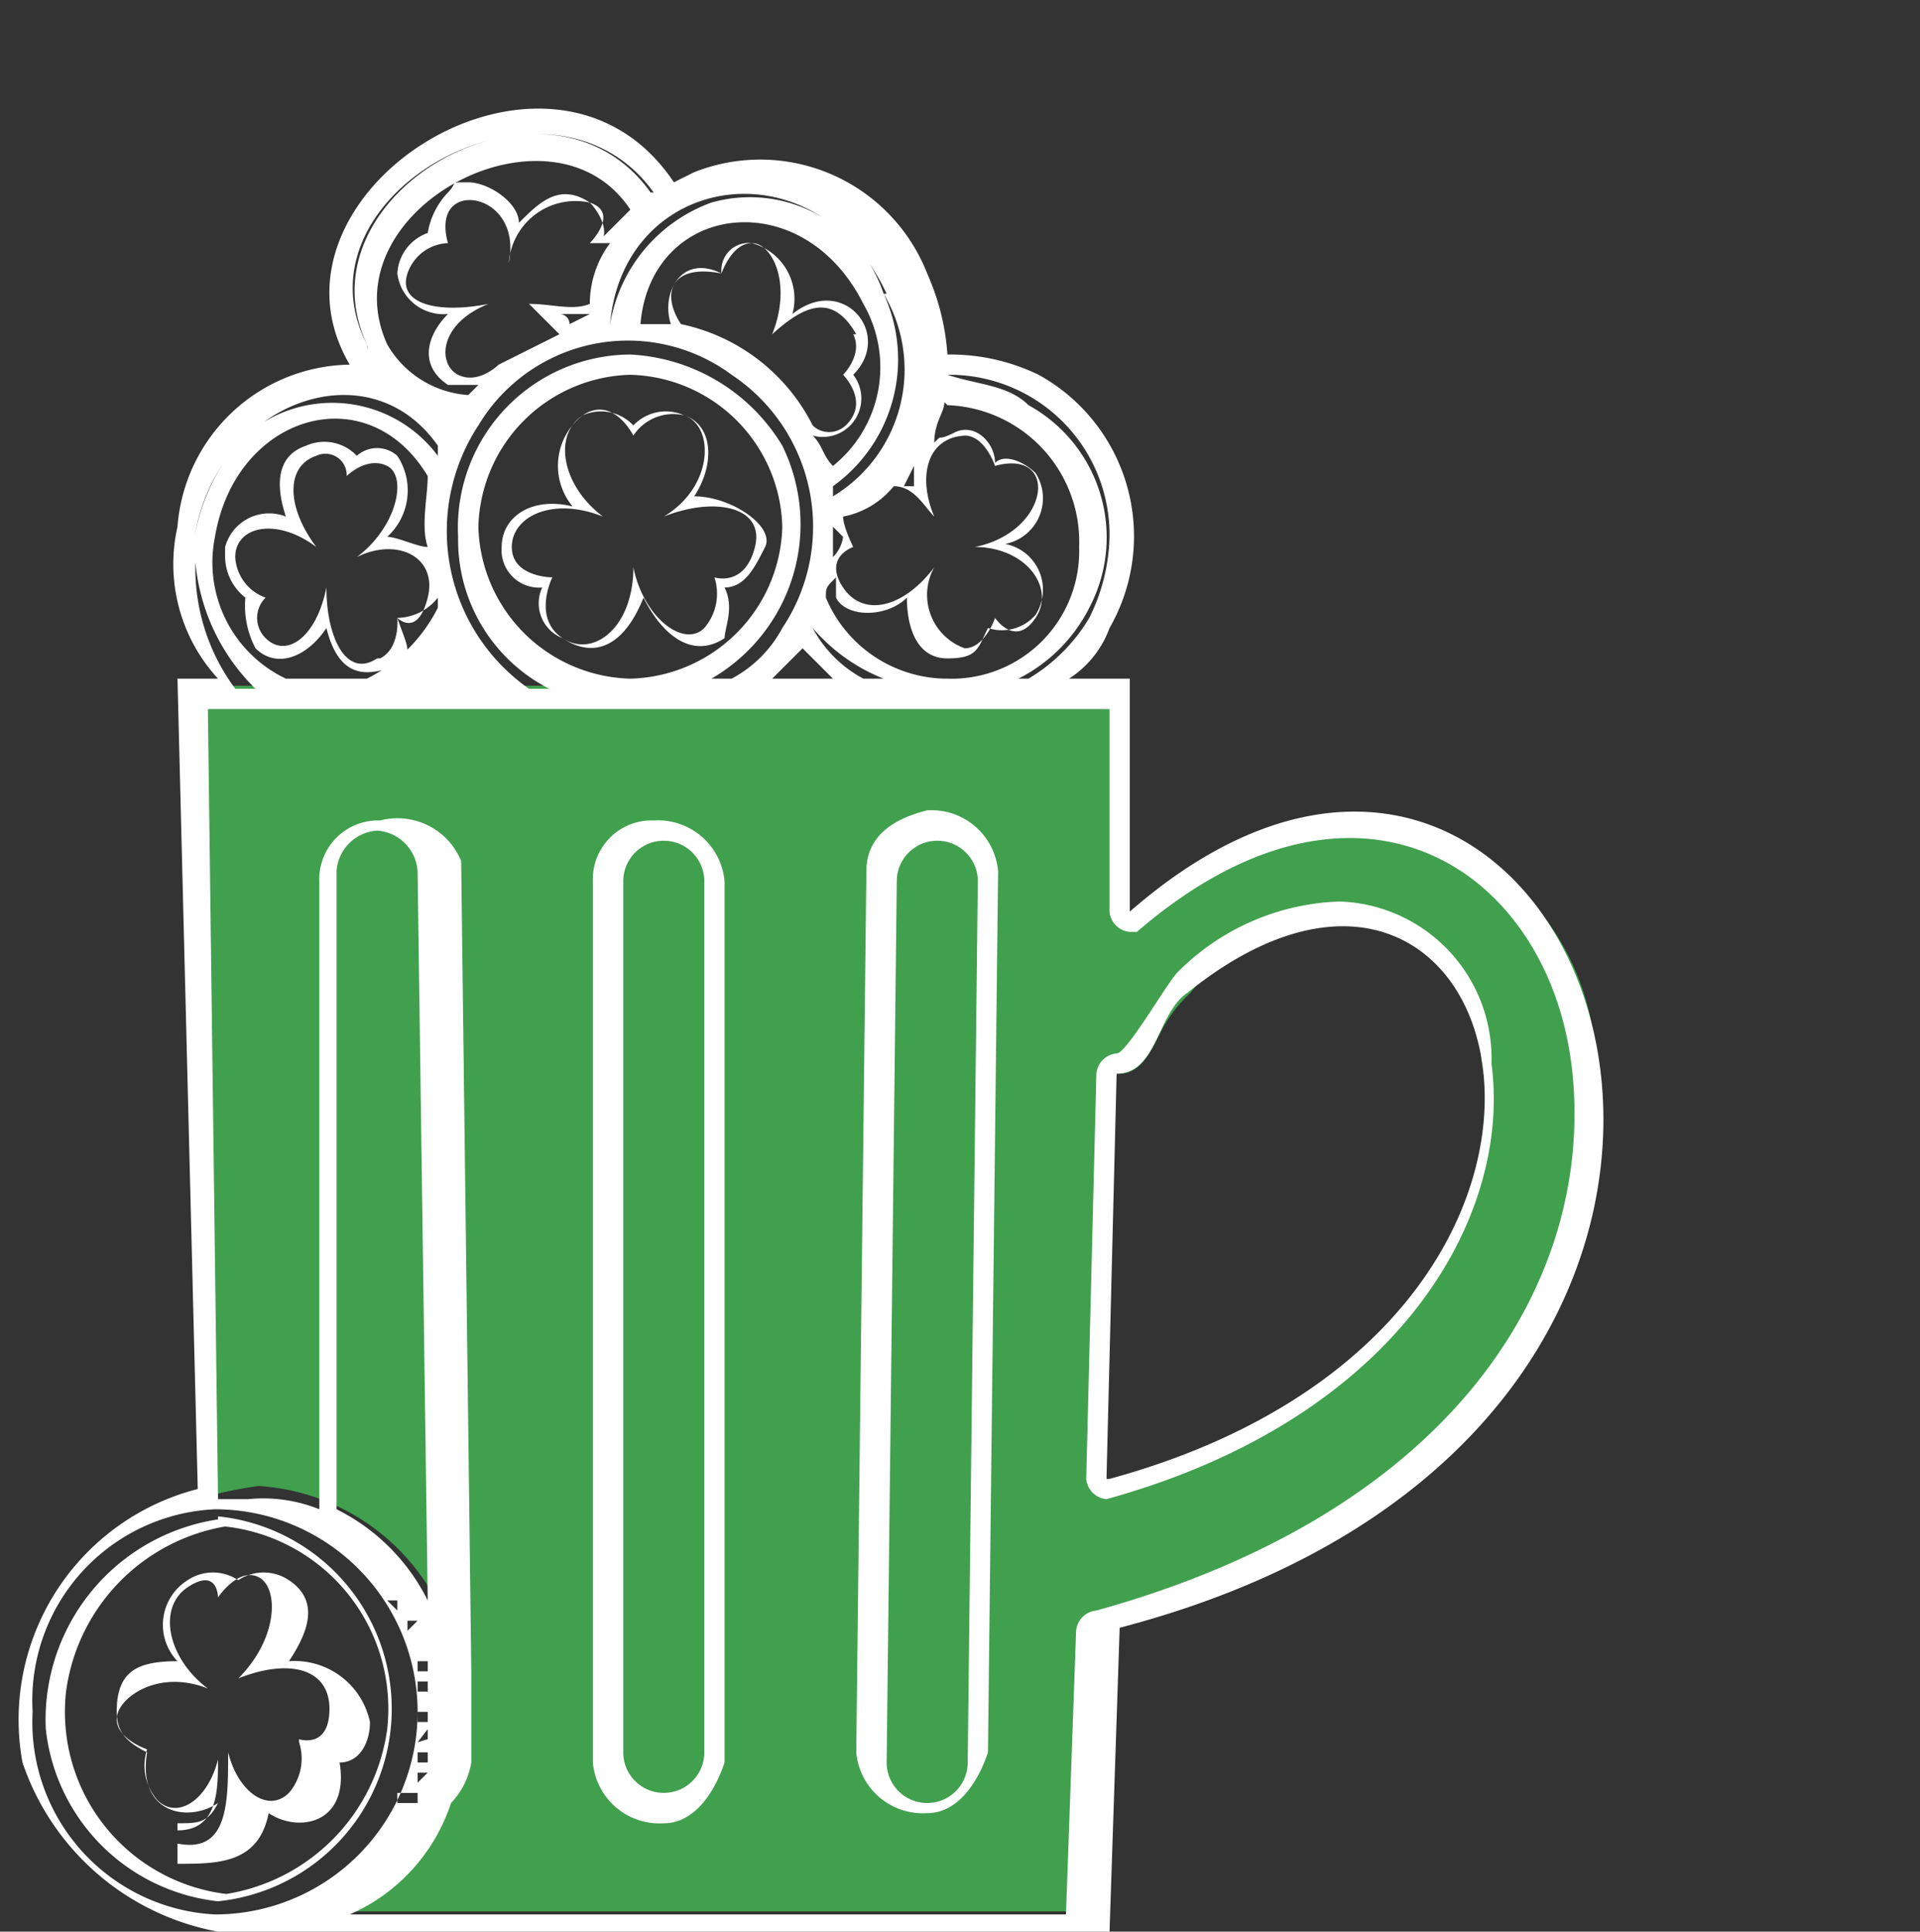 <svg xmlns="http://www.w3.org/2000/svg" viewBox="-0.222 -1.07 18.952 19.07"><rect x="-0.222" y="-1.07" width="18.952" height="19.07" fill="#333333" stroke="none"/><title>Depositphotos_84850228_13</title><g data-name="Layer 2"><g data-name="Layer 1"><path fill="#41a04e" d="M10.73 7.73l.3.4-.3.3-.3-.2.3-.5z"/><g data-name="Layer 2"><g data-name="Layer 1-2"><path d="M15.53 9.43A2.5 2.5 0 0 0 13.13 7a3.72 3.72 0 0 0-2.2 1l-.1.1.1-2.4h-9.3l.2 8a4.33 4.33 0 0 1 .5-.1 2.14 2.14 0 0 1 2 2.3 2 2 0 0 1-1.8 1.9h8.1l.1-3h.1c3.5-.8 4.9-3.27 4.7-5.37zm-4.8 4.2h-.1l.1-4.1h.1c.2 0 .3-.2.4-.4a1.38 1.38 0 0 1 .3-.4A1.93 1.93 0 0 1 13 8a1.43 1.43 0 0 1 1.4 1.4c.3 1.5-.8 3.4-3.7 4.2z" fill="#41a04e"/><path d="M13 7.83a2.36 2.36 0 0 0-1.6.7c-.1.1-.5.8-.6.8a.22.22 0 0 0-.2.2l-.1 4a.22.22 0 0 0 .2.2c2.9-.8 4-2.8 3.8-4.3a1.55 1.55 0 0 0-1.5-1.6zm-2.3 5.7l.1-4c.4 0 .4-.6.7-.8 3.23-2.6 4.83 3.27-.77 4.8z" fill="#fff"/><path d="M10.93 7.93v-2.3h-.6a1 1 0 0 0 .4-.5 1.82 1.82 0 0 0-.7-2.5 2 2 0 0 0-.9-.2 2.35 2.35 0 0 0-.2-.8 1.77 1.77 0 0 0-2.3-1l-.2.1c-1.2-1.8-4.2.1-3.2 1.8a1.73 1.73 0 0 0-1.7 1.6 1.67 1.67 0 0 0 .4 1.5h-.4l.2 8A2.35 2.35 0 0 0 0 16.33 2.52 2.52 0 0 0 1.93 18h8.8l.1-3c7.9-2.07 4.6-11 .1-7.07zm-1.8-5.3a1.58 1.58 0 0 1 1.6 1.6 1.88 1.88 0 0 1-.2.8 1.72 1.72 0 0 1-.6.6h-.1a1.58 1.58 0 0 0 .7-.7 1.49 1.49 0 0 0-.6-2c-.2-.2-.5-.2-.8-.3zm0 .3a1.35 1.35 0 0 1 1.3 1.4 1.26 1.26 0 0 1-1.3 1.3 1.3 1.3 0 0 1-1.2-.8c0-.1 0-.1.1-.2v.2c.1.2.5.2.7 0 0 .3.1.6.4.6s.3-.1.4-.3A.44.44 0 0 0 10 5a.46.46 0 0 0-.3-.7.46.46 0 0 0 .3-.7c-.1-.1-.3-.2-.4-.1 0-.2-.2-.4-.4-.3s-.1 0-.2.1c0-.2.1-.3.1-.4zM6 2.43a1.71 1.71 0 0 0-1.7 1.8 1.65 1.65 0 0 0 .9 1.5H5a1.9 1.9 0 0 1-.5-2.6 1.72 1.72 0 0 1 2.5-.5 1.8 1.8 0 0 1 .5 2.5 1.21 1.21 0 0 1-.5.5h-.2a1.76 1.76 0 0 0 .7-2.3 1.86 1.86 0 0 0-1.5-.9zm0 3.2a1.54 1.54 0 0 1-1.5-1.5A1.54 1.54 0 0 1 6 2.63a1.54 1.54 0 0 1 1.5 1.5A1.54 1.54 0 0 1 6 5.63zm-1.3 0zm-1.2-.2c-.3.2-.5-.2-.5-.7-.1.5-.4.7-.6.5a.28.28 0 0 1 0-.4.45.45 0 0 1-.3-.4c0-.3.4-.4.8-.1-.3-.4-.3-.8 0-.9a.21.21 0 0 1 .3.2s.2-.2.4-.1.1.6-.3.9c.4-.2.8 0 .7.4s-.3.2-.3.2.03.3-.17.4zm.5-1.1c-.1 0-.3-.1-.4-.1a.62.62 0 0 0 .1-.8.3.3 0 0 0-.4 0 .44.44 0 0 0-.5-.1c-.3.1-.3.4-.2.7a.45.45 0 0 0-.6.3v.1a.52.52 0 0 0 .2.4.9.9 0 0 0 .1.5c.2.2.5.1.7-.2.1.4.3.5.6.4s.2-.2.1-.5a.52.52 0 0 0 .4-.2v.1a1.58 1.58 0 0 1-.7.7h-.8a1.27 1.27 0 0 1-.7-1.4c.2-1.2 1.5-1.6 2.1-.6 0 .2-.07.5 0 .7zm.3.9l-.4.4zm.7-3.3l.3.3-.6.3s-.2.2-.4.1-.2-.5.3-.7c-.5.1-.9 0-.8-.3a.44.44 0 0 1 .4-.3s-.1-.3.1-.4.6.1.5.6a.66.66 0 0 1 .8-.6c.3.1 0 .4 0 .4h.2a1 1 0 0 0-.2.6c-.17.07-.37 0-.6 0zm.6.1l-.2.1a.1.1 0 0 0-.1-.1zm.1-.7c.1-.1 0-.3-.1-.4-.3-.2-.5 0-.7.2 0-.2-.3-.4-.5-.4s-.1 0-.2.1a.76.76 0 0 0-.2.4.45.45 0 0 0-.3.4.46.46 0 0 0 .5.4c-.2.2-.3.5 0 .7h.3l-.1.1a1 1 0 0 1-.8-.5C3 1 5.23-.17 6 1l-.3.3zm2.5.9c.1.2-.1.4-.1.4s.2.2.1.4-.3.2-.4.1a1.89 1.89 0 0 0-1.3-1c-.2-.3-.1-.6.4-.5 0 0 .1-.3.3-.3s.4.4.2.9c.33-.3.6-.4.83 0zm0 .4c.4-.4-.1-1-.6-.6a.57.57 0 0 0-.4-.7.27.27 0 0 0-.3.3c-.4-.2-.6.2-.5.5h-.3c.1-1.2 1.6-1.4 2.2-.2a1.25 1.25 0 0 1-.3 1.6c-.1-.1-.1-.2-.2-.3a.38.38 0 0 0 .4-.6zm-.5 2.7l.3.3h-.6l.3-.3zm.1-.2a1.79 1.79 0 0 0 .7.5h-.2a1.21 1.21 0 0 1-.5-.5zm.2-.7v-.3l.1.1a.35.35 0 0 1-.1.2zm1.3-1.2c.2 0 .3.3.3.3s.3-.1.4.1-.1.6-.6.7c.5 0 .8.4.6.7s-.4 0-.4 0-.1.3-.3.3a.56.56 0 0 1-.3-.8c-.3.4-.7.5-.9.2s.1-.4.1-.4-.1-.2-.1-.3a.85.85 0 0 0 .5-.3c.2 0 .3.2.4.3-.17-.4-.07-.8.33-.8zm-.5.3v.2h-.1zm-.3-1.7a1.46 1.46 0 0 1-.5 2v-.1a1.54 1.54 0 0 0 .5-1.9 1.39 1.39 0 0 0-1.7-.9 1.55 1.55 0 0 0-1 1.2c.13-1.5 2.03-1.8 2.73-.3zm-2.3-1c-1-1.4-3.5 0-2.8 1.5a.35.35 0 0 0 .1.2c0-.1-.1-.1-.1-.2C2.63.83 5.23-.57 6.23.83zm-4.5 3.4c.2-1.3 1.7-1.9 2.4-.9v.1a1.3 1.3 0 0 0-1.9-.2 1.91 1.91 0 0 0-.5 1 2 2 0 0 0 .6 1.5h-.2a2 2 0 0 1-.37-1.5zm.2 13.6a1.9 1.9 0 0 1-1.8-2 1.89 1.89 0 0 1 1.8-2 2 2 0 1 1 0 4zm1.8-1.1v-.1h.2v.1zm0 .1l-.1.1.1-.1zm.2-1.6v-.1zm.1.1v.1h-.1v-.1zm-.2-.3v-.1h.1l-.1.1zm-.1-.2l-.1-.1h.1v.1zm.2 1.7v-.1H4l-.1.1zm0-.2v-.1H4v.1zm0-.2L4 16v.1zm0-.2v-.1H4v.1zm0-.3v-.1H4v.1zm-.8-1.8v-6.3a.43.43 0 0 1 .4-.4.43.43 0 0 1 .4.4l.1 7.2a2 2 0 0 0-.9-.9zm.5.7l-.1-.1zm-.2-.2l-.1-.1zm.2 2.8l-.1.1.1-.1zm-.2.2l-.1.1.1-.1zm7.2-2.5a.22.22 0 0 0-.2.2l-.1 2.8H3.23a1.82 1.82 0 0 0 1-1.1.76.76 0 0 0 .2-.4v-.9l-.1-8a.68.68 0 0 0-.8-.4.58.58 0 0 0-.6.6v6.2a1.48 1.48 0 0 0-.7-.1h-.3l-.1-7.8h8.9v2a.22.22 0 0 0 .2.2H11c2.2-1.9 4.1-.6 4.3 1.4s-1.1 4.3-4.7 5.3z" fill="#fff"/><path d="M1.93 13.93A2 2 0 0 0 .23 16a1.92 1.92 0 0 0 1.7 1.7 1.91 1.91 0 0 0 0-3.8zm.1 3.7a1.81 1.81 0 0 1-1.6-2A1.91 1.91 0 0 1 2 14a1.81 1.81 0 0 1 1.6 2A1.91 1.91 0 0 1 2 17.63z" fill="#fff"/><path d="M6.63 3.83c.2-.3.2-.7-.1-.8a.44.44 0 0 0-.5.1.44.44 0 0 0-.5-.1.63.63 0 0 0-.1.9c-.4-.1-.7.1-.7.4a.37.37 0 0 0 .4.4.37.37 0 0 0 .2.5c.3.2.6.1.8-.4.2.4.5.6.8.4 0-.1.1-.3 0-.5.2 0 .3-.2.4-.4s-.33-.5-.7-.5zm.2.8a.52.52 0 0 1-.1.5c-.2.2-.6-.1-.7-.6 0 .6-.4.9-.7.7s-.1-.6-.1-.6-.4 0-.4-.3.4-.5.9-.3c-.4-.3-.5-.8-.2-1s.5.2.5.2a.47.47 0 0 1 .5-.2c.3.1.3.7-.2 1 .5-.2 1-.1.9.3s-.4.3-.4.3z" fill="#fff"/><path d="M8.33 7.53l-.1 8.7a.66.66 0 0 0 .7.6c.3 0 .5-.3.6-.6l.1-8.7a.66.66 0 0 0-.7-.6q-.6.15-.6.6zm1 8.8a.4.4 0 1 1-.8 0l.1-8.7a.4.4 0 1 1 .8 0z" fill="#fff"/><path d="M2.63 15.33c.2-.3.3-.6 0-.8a.45.45 0 0 0-.5 0 .45.45 0 0 0-.5 0 .52.52 0 0 0-.1.8c-.4 0-.6.1-.6.5 0 .2.1.3.3.4-.1.6.4.7.7.5-.1.2-.2.2-.4.2v.4c.4 0 .8 0 .9-.5.3.2.8.1.7-.5.2 0 .3-.2.3-.4a.76.76 0 0 0-.8-.6zm.1.8a.52.52 0 0 1-.1.5c-.2.2-.5 0-.6-.4 0 .5 0 1-.5.9V17c.4 0 .4-.4.4-.7-.1.4-.4.6-.6.4a.52.52 0 0 1-.1-.5s-.3-.1-.3-.3.4-.5.9-.3c-.4-.3-.5-.8-.2-1s.3.1.3.1.2-.3.4-.2.2.6-.2 1c.5-.2.9-.1.9.3s-.3.3-.3.3z" fill="#fff"/><path d="M5.63 7.63v8.7a.66.66 0 0 0 .7.6c.3 0 .5-.3.6-.6v-8.7a.66.66 0 0 0-.7-.6.58.58 0 0 0-.6.6zm1.1 8.6a.4.4 0 0 1-.8 0v-8.6a.4.4 0 0 1 .8 0z" fill="#fff"/></g></g></g></g></svg>